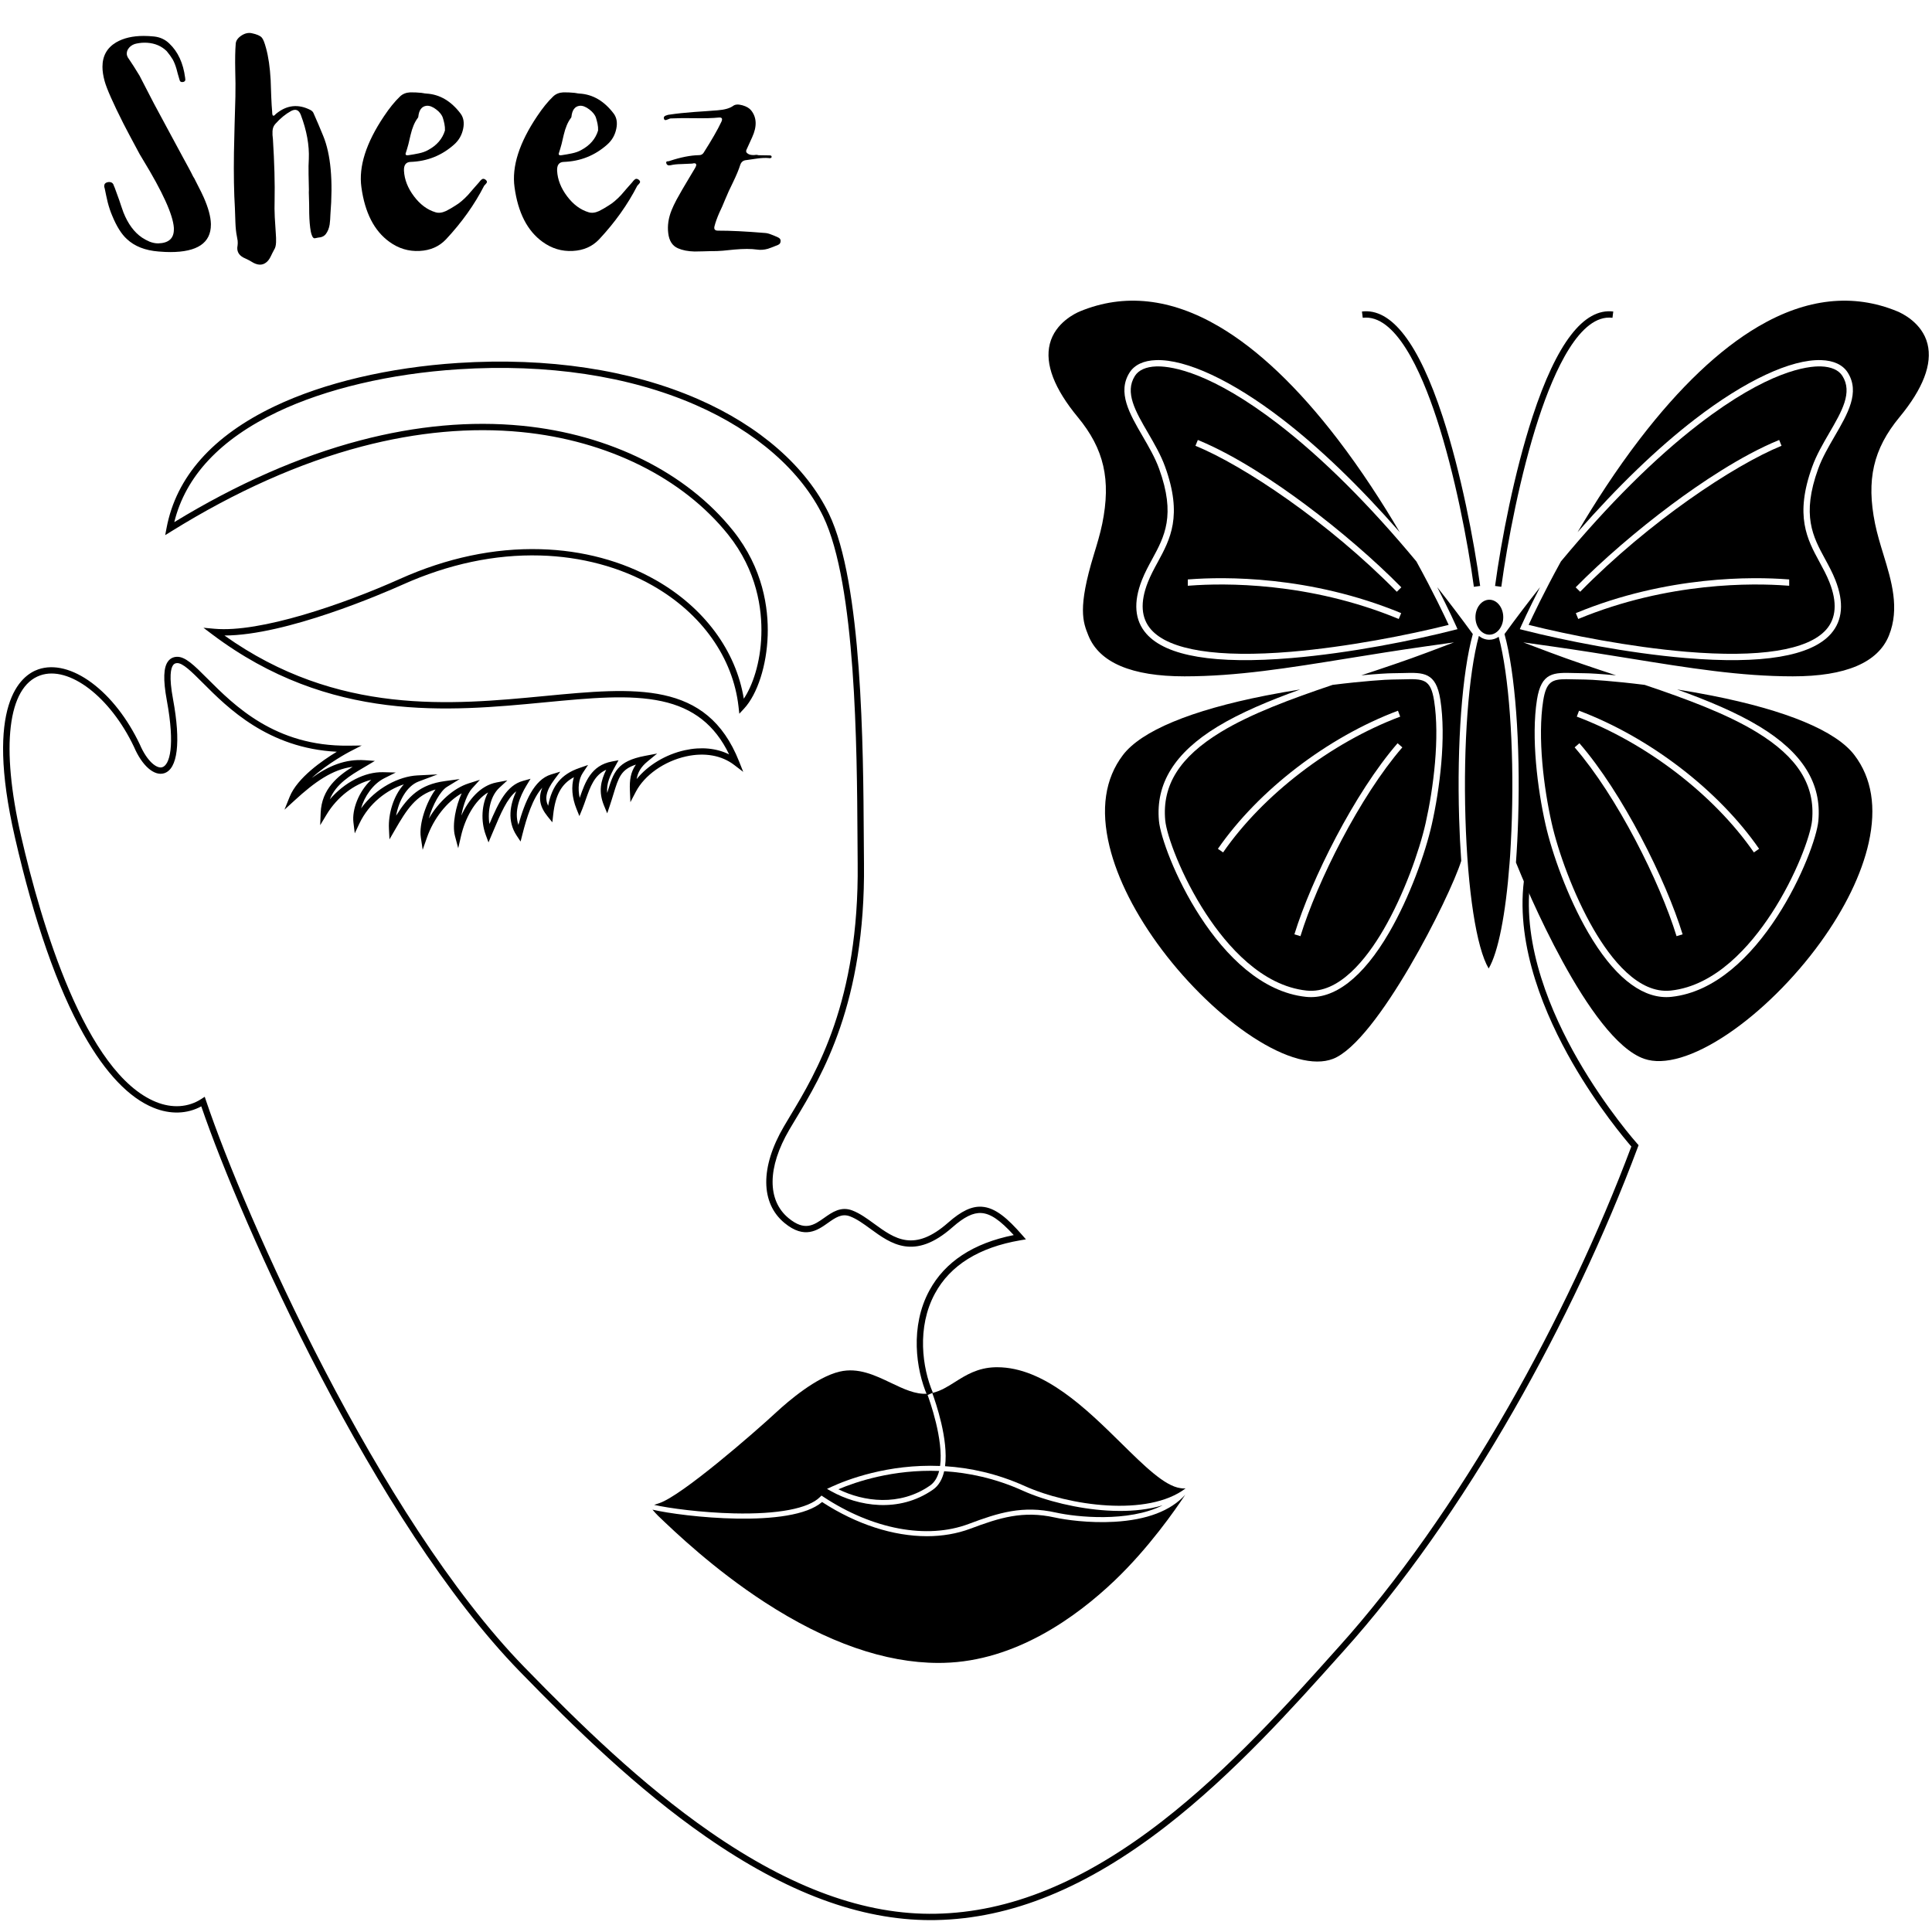 <svg xmlns="http://www.w3.org/2000/svg" xmlns:xlink="http://www.w3.org/1999/xlink" width="500" zoomAndPan="magnify" viewBox="0 0 375 375" height="500" preserveAspectRatio="xMidYMid meet" version="1.0"><defs><g/><clipPath id="dbb5ca6ef1"><path d="M 0.598 70 L 318.223 70 L 318.223 372.621 L 0.598 372.621 Z M 0.598 70 " clip-rule="nonzero"/></clipPath><clipPath id="c18686b18b"><path d="M 292 58.359 L 374.379 58.359 L 374.379 206 L 292 206 Z M 292 58.359 " clip-rule="nonzero"/></clipPath></defs><g clip-path="url(#dbb5ca6ef1)"><path fill="#000000" d="M 180.641 372.695 C 166.977 372.695 152.699 367.395 137.031 356.508 C 123.641 347.207 111.738 335.59 100.871 324.418 C 72.691 295.457 46.887 237.59 39.07 214.742 C 36.324 216.234 33.07 216.344 29.824 215.027 C 25.055 213.098 20.488 208.305 16.254 200.801 C 11.137 191.73 6.637 178.852 2.895 162.527 C -3.066 136.59 4.074 131.086 7.422 129.926 C 10.438 128.883 14.125 129.805 17.805 132.531 C 21.441 135.227 24.754 139.469 27.129 144.473 C 28.551 147.797 30.438 149.242 31.488 148.918 C 32.93 148.484 34.023 144.824 32.379 135.941 C 31.641 131.926 31.723 129.504 32.652 128.32 C 33.055 127.809 33.598 127.527 34.27 127.488 C 35.934 127.387 37.656 129.105 40.258 131.715 C 45.496 136.957 53.414 144.887 67.613 144.734 L 70.199 144.703 L 67.898 145.887 C 67.84 145.918 63.672 148.09 60.504 151.004 C 63.785 148.637 67.039 147.289 70.812 147.555 L 72.762 147.691 L 71.082 148.691 C 70.895 148.801 70.703 148.918 70.5 149.035 C 68.086 150.457 65.199 152.156 64.016 155.16 C 66.844 151.875 70.805 149.789 74.359 149.883 L 76.812 149.945 L 74.617 151.043 C 72.379 152.16 70.727 154.613 70.082 156.906 C 72.969 152.91 77.488 150.688 80.996 150.508 L 84.934 150.312 L 81.246 151.695 C 78.977 152.547 77.398 155.43 76.887 158.316 C 79.227 154.582 81.523 152.266 86.336 151.613 L 89.23 151.215 L 86.738 152.742 C 85.477 153.516 83.949 156.254 83.238 158.875 C 85.18 155.562 88.039 152.984 90.973 152.051 L 93.148 151.359 L 91.613 153.047 C 90.758 153.984 89.922 156.18 89.543 158.301 C 90.93 155.262 93.207 152.484 96.371 151.875 L 98.473 151.473 L 96.902 152.926 C 95.301 154.414 94.578 157.258 94.996 159.93 C 96.793 155.707 98.363 152.445 101.492 151.574 L 102.98 151.16 L 102.18 152.484 C 100.91 154.574 99.734 157.457 100.621 160.109 C 101.863 155.641 103.648 151.332 106.957 150.324 L 108.754 149.777 L 107.629 151.277 C 105.922 153.555 105.746 155.039 106.391 156.406 C 107.145 152.453 108.965 150.281 112.418 149.082 L 114.145 148.48 L 113.133 150 C 112.32 151.215 112.113 152.988 112.516 154.863 C 112.531 154.824 112.543 154.785 112.559 154.746 C 113.574 151.844 114.73 148.555 118.777 147.805 L 120.055 147.566 L 119.426 148.707 C 118.41 150.527 117.672 152.074 117.855 153.918 C 117.867 153.871 117.879 153.824 117.895 153.781 C 119.09 149.891 119.746 147.746 125.195 146.711 L 127.555 146.262 L 125.699 147.785 C 124.379 148.867 123.793 149.934 123.578 151.219 C 125.727 148.551 129.188 146.438 132.926 145.617 C 136.082 144.918 139.066 145.211 141.52 146.426 C 138.777 140.73 134.582 137.43 128.441 136.105 C 122.184 134.75 114.586 135.48 105.785 136.32 C 87.176 138.102 64.027 140.316 41.203 123.141 L 39.488 121.848 L 41.629 122.043 C 50.473 122.844 66.559 117.328 77.641 112.359 C 86.727 108.289 95.895 106.352 104.887 106.598 C 113.059 106.816 120.816 108.898 127.324 112.617 C 136.695 117.969 142.844 126.293 144.371 135.617 C 146.059 133.109 147.613 128.676 147.777 123.273 C 147.938 118.258 146.949 110.801 141.344 103.785 C 132.535 92.766 117.914 85.504 101.23 83.863 C 91.406 82.898 80.965 83.844 70.207 86.672 C 58.172 89.84 45.738 95.379 33.25 103.137 L 32.066 103.871 L 32.324 102.504 C 34.199 92.559 41.262 84.598 53.32 78.852 C 62.875 74.293 75.52 71.316 88.926 70.449 C 106.316 69.332 122.418 71.758 135.484 77.465 C 147.465 82.695 156.488 90.598 160.891 99.711 C 167.367 113.113 167.559 145.293 167.66 162.582 C 167.672 164.43 167.684 166.121 167.699 167.609 C 168 194.676 159.512 208.777 154.438 217.207 C 154 217.938 153.586 218.625 153.203 219.277 C 148.93 226.582 148.875 233 153.066 236.445 C 156.223 239.043 157.977 237.801 160.008 236.363 C 161.512 235.301 163.219 234.094 165.441 234.953 C 166.918 235.52 168.258 236.496 169.676 237.531 C 173.652 240.426 177.41 243.16 184.059 237.293 C 186.609 235.047 188.617 234.102 190.57 234.227 C 193.23 234.398 195.633 236.551 198.41 239.73 L 199.133 240.555 L 198.055 240.738 C 190.023 242.117 184.445 245.586 181.477 251.062 C 177.895 257.652 179.023 265.559 181.074 270.324 L 179.953 270.809 C 177.789 265.793 176.605 257.457 180.398 250.477 C 183.418 244.91 188.922 241.293 196.766 239.73 C 194.109 236.816 192.254 235.562 190.488 235.449 C 188.887 235.348 187.156 236.199 184.867 238.215 C 177.477 244.73 172.949 241.434 168.953 238.52 C 167.602 237.535 166.324 236.605 165 236.098 C 163.387 235.473 162.152 236.348 160.711 237.363 C 158.688 238.801 156.164 240.586 152.285 237.391 C 147.594 233.531 147.543 226.527 152.148 218.656 C 152.531 218 152.945 217.309 153.387 216.574 C 158.395 208.262 166.77 194.336 166.473 167.621 C 166.457 166.133 166.445 164.441 166.438 162.59 C 166.336 145.395 166.141 113.398 159.785 100.242 C 155.508 91.391 146.703 83.703 134.992 78.59 C 122.102 72.957 106.199 70.566 89.008 71.676 C 75.75 72.527 63.266 75.469 53.848 79.957 C 42.738 85.254 36.008 92.445 33.828 101.344 C 46.008 93.914 58.133 88.582 69.895 85.488 C 80.793 82.617 91.379 81.66 101.352 82.641 C 118.367 84.316 133.289 91.742 142.301 103.02 C 148.141 110.328 149.172 118.09 149.008 123.312 C 148.824 129.145 147.023 134.734 144.414 137.551 L 143.5 138.535 L 143.352 137.199 C 142.293 127.688 136.227 119.113 126.719 113.684 C 120.383 110.066 112.82 108.039 104.855 107.82 C 96.043 107.578 87.055 109.484 78.148 113.477 C 74.312 115.195 55.504 123.336 43.566 123.352 C 65.48 138.949 87.715 136.82 105.668 135.102 C 123.293 133.414 137.215 132.082 143.441 147.758 L 144.262 149.82 L 142.496 148.469 C 140.074 146.613 136.77 146.023 133.188 146.812 C 128.941 147.75 125.109 150.441 123.418 153.676 L 122.359 155.707 L 122.262 153.418 C 122.18 151.492 122.379 149.891 123.43 148.406 C 120.535 149.352 120.062 150.898 119.07 154.137 C 118.871 154.785 118.648 155.523 118.383 156.312 L 117.859 157.871 L 117.234 156.352 C 116.105 153.609 116.641 151.508 117.664 149.414 C 115.371 150.426 114.562 152.73 113.711 155.148 C 113.5 155.762 113.277 156.395 113.035 156.996 L 112.461 158.402 L 111.895 156.996 C 111.016 154.812 110.852 152.629 111.391 150.855 C 108.961 152.156 107.793 154.328 107.371 158.148 L 107.211 159.609 L 106.285 158.465 C 104.785 156.609 104.43 154.887 105.258 152.887 C 103.387 154.941 102.227 158.688 101.387 162 L 101.047 163.34 L 100.281 162.188 C 98.395 159.34 99.012 156.16 100.199 153.59 C 98.406 155.004 97.223 157.805 95.715 161.387 L 94.816 163.512 L 94.281 162.051 C 93.277 159.309 93.504 156.113 94.727 153.809 C 92.109 155.375 90.258 158.918 89.496 162.23 L 88.938 164.637 L 88.305 162.25 C 87.727 160.07 88.484 156.395 89.609 153.988 C 86.746 155.609 84.164 158.852 82.863 162.594 L 82.039 164.949 L 81.676 162.484 C 81.297 159.938 82.734 155.68 84.535 153.238 C 80.723 154.363 78.969 157.082 76.633 161.129 L 75.594 162.926 L 75.492 160.855 C 75.344 157.949 76.391 154.418 78.383 152.246 C 75.133 153.293 71.633 155.891 69.766 159.832 L 68.859 161.75 L 68.602 159.645 C 68.297 157.16 69.617 153.621 72.047 151.363 C 68.777 152.156 65.438 154.691 63.383 158.117 L 62.148 160.168 L 62.242 157.777 C 62.422 153.137 65.578 150.621 68.449 148.836 C 64.527 149.328 61.051 151.809 57.215 155.332 L 55.215 157.16 L 56.227 154.648 C 57.719 150.957 62.598 147.59 65.375 145.914 C 52.035 145.242 44.184 137.379 39.395 132.578 C 37.195 130.379 35.461 128.641 34.34 128.707 C 34.023 128.73 33.801 128.844 33.621 129.07 C 33.152 129.668 32.766 131.309 33.586 135.715 C 35.129 144.051 34.496 149.289 31.844 150.094 C 29.918 150.676 27.57 148.621 26.012 144.977 C 21.398 135.258 13.406 129.148 7.824 131.086 C 1.504 133.281 0.109 144.93 4.086 162.254 C 7.965 179.148 16.523 208.316 30.285 213.891 C 33.418 215.16 36.539 214.957 39.074 213.312 L 39.738 212.883 L 39.992 213.633 C 47.473 235.875 73.418 294.441 101.75 323.566 C 112.578 334.691 124.43 346.258 137.73 355.504 C 153.57 366.504 167.938 371.73 181.641 371.457 C 195.977 371.18 210.344 365.305 225.574 353.496 C 238.637 343.367 250.145 330.512 259.391 320.176 L 259.883 319.629 C 271.133 307.125 282.504 291.031 292.773 273.078 C 302.102 256.773 310.348 239.305 316.641 222.539 C 315.445 221.164 310.141 214.875 305.199 206.281 C 300.031 197.293 294.199 183.871 295.789 170.961 L 297.004 171.105 C 295.457 183.676 301.18 196.828 306.25 205.648 C 311.77 215.246 317.738 221.934 317.801 222 L 318.047 222.277 L 317.918 222.625 C 311.59 239.559 303.262 257.215 293.84 273.688 C 283.527 291.715 272.098 307.883 260.793 320.449 L 260.305 320.992 C 251.027 331.363 239.48 344.27 226.328 354.465 C 210.879 366.438 196.27 372.398 181.664 372.684 C 181.328 372.691 180.984 372.695 180.641 372.695 " fill-opacity="1" fill-rule="nonzero"/></g><path fill="#000000" d="M 159.164 290.57 L 159.449 290.289 L 159.781 290.508 C 169.367 296.859 179.918 298.836 188.004 295.801 C 193.855 293.602 198.5 292.152 204.949 293.586 C 208.91 294.465 218.992 295.531 225.676 292.18 C 222.965 293 220.051 293.273 217.414 293.273 C 216.523 293.273 215.664 293.242 214.855 293.191 C 209.289 292.852 203.031 291.375 198.523 289.34 C 193.172 286.926 187.988 285.848 183.262 285.562 C 182.918 287.078 182.23 288.352 181.066 289.156 C 174.41 293.766 166.52 292.336 161.359 289.461 L 160.52 288.992 L 161.395 288.586 C 164.332 287.234 172.305 284.125 182.473 284.543 C 183.176 279.469 180.441 271.82 179.957 270.52 C 177.699 270.688 175.383 269.59 172.941 268.422 C 169.816 266.93 166.582 265.383 162.977 266.23 C 158.422 267.293 152.93 272.039 150.777 274.027 C 146.223 278.246 132.355 290.281 127.988 291.754 L 126.973 292.094 C 129.812 292.746 136.137 293.594 142.457 293.746 C 150.98 293.945 156.914 292.82 159.164 290.57 " fill-opacity="1" fill-rule="nonzero"/><path fill="#000000" d="M 162.73 289.066 C 167.617 291.473 174.59 292.445 180.508 288.352 C 181.418 287.719 181.98 286.723 182.285 285.512 C 173.324 285.172 166.125 287.625 162.73 289.066 " fill-opacity="1" fill-rule="nonzero"/><path fill="#000000" d="M 183.434 284.59 C 188.238 284.891 193.496 286 198.926 288.449 C 207.418 292.277 222.82 294.484 230.125 288.891 C 229.727 288.887 229.805 288.953 229.105 288.844 C 226.043 288.418 222.125 284.555 217.598 280.094 C 210.93 273.531 202.656 265.379 193.547 265.379 C 193.43 265.379 193.309 265.379 193.191 265.383 C 189.766 265.465 187.43 266.938 185.367 268.242 C 183.938 269.148 182.57 270.008 180.949 270.371 C 181.613 272.176 184.121 279.402 183.434 284.59 " fill-opacity="1" fill-rule="nonzero"/><path fill="#000000" d="M 230.016 290.172 C 227.199 293.266 222.586 295.016 216.301 295.379 C 211.41 295.664 206.73 294.988 204.734 294.543 C 198.551 293.172 194.043 294.578 188.352 296.719 C 185.746 297.695 182.895 298.176 179.914 298.176 C 173.406 298.176 166.258 295.895 159.562 291.539 C 153.551 296.766 132.52 294.406 126.648 293.023 C 126.98 293.418 127.41 293.906 127.746 294.227 C 130.969 297.316 138.527 304.559 148.441 311 C 160.473 318.812 171.82 322.773 182.191 322.773 C 182.535 322.773 182.871 322.77 183.207 322.758 C 197.109 322.41 208.891 313.891 216.328 306.805 C 222.992 300.457 228.176 292.98 230.035 290.16 C 230.031 290.164 230.023 290.168 230.016 290.172 " fill-opacity="1" fill-rule="nonzero"/><path fill="#000000" d="M 271.344 137.949 L 271.777 139.098 C 258.32 144.16 245.148 154.258 237.402 165.453 L 236.395 164.754 C 244.273 153.367 257.664 143.094 271.344 137.949 Z M 252.414 181.711 L 251.242 181.352 C 254.523 170.691 262.91 153.906 271.27 144.262 L 272.195 145.062 C 263.941 154.582 255.656 171.176 252.414 181.711 Z M 226.168 159.203 C 226.438 162.152 229.324 170.086 234.059 177.328 C 238.18 183.633 244.918 191.344 253.613 192.27 C 259.875 192.934 265.195 186.188 268.559 180.41 C 272.504 173.625 275.5 165.16 276.711 159.781 C 278.246 152.977 279.484 143.152 278.359 136.004 C 277.684 131.711 276.234 131.754 272.363 131.859 C 271.727 131.879 271.004 131.898 270.238 131.898 C 269.105 131.898 264.645 132.188 258.66 132.934 C 250.672 135.633 242.828 138.512 236.926 142.109 C 228.969 146.957 225.551 152.391 226.168 159.203 " fill-opacity="1" fill-rule="nonzero"/><path fill="#000000" d="M 341.441 164.754 L 340.43 165.453 C 332.688 154.258 319.516 144.16 306.055 139.098 L 306.488 137.949 C 320.168 143.094 333.562 153.367 341.441 164.754 Z M 325.418 181.711 C 322.176 171.176 313.891 154.582 305.637 145.062 L 306.562 144.262 C 314.922 153.906 323.312 170.691 326.594 181.352 Z M 305.531 131.859 C 304.969 131.844 304.457 131.832 303.992 131.832 C 301.254 131.832 300.113 132.332 299.535 136.004 C 298.41 143.152 299.648 152.973 301.184 159.781 C 302.395 165.16 305.391 173.625 309.336 180.41 C 312.699 186.188 318.016 192.93 324.281 192.27 C 332.977 191.344 339.715 183.633 343.836 177.328 C 348.57 170.086 351.457 162.152 351.727 159.203 C 352.344 152.391 348.926 146.957 340.969 142.109 C 335.066 138.512 327.223 135.633 319.23 132.934 C 313.25 132.188 308.789 131.898 307.656 131.898 C 306.891 131.898 306.168 131.879 305.531 131.859 " fill-opacity="1" fill-rule="nonzero"/><path fill="#000000" d="M 289.082 124.172 C 288.328 124.172 287.629 123.902 287.047 123.438 C 285.035 130.777 284.016 144.574 284.441 158.785 C 284.863 172.957 286.578 184.004 288.949 187.984 C 290.797 184.875 292.254 177.457 293 167.602 C 293.125 166.309 293.367 161.789 293.453 158.785 C 293.875 144.68 292.871 130.977 290.895 123.602 C 290.359 123.965 289.738 124.172 289.082 124.172 " fill-opacity="1" fill-rule="nonzero"/><path fill="#000000" d="M 271.996 114 L 271.121 114.859 C 257.793 101.305 241.367 90.344 232.035 86.527 L 232.5 85.398 C 239.879 88.41 247.902 93.863 253.328 97.902 C 260.059 102.91 266.863 108.777 271.996 114 Z M 271.496 120.141 C 253.926 112.875 237.371 113.188 231.07 113.66 C 230.758 113.684 230.633 113.695 230.551 113.695 L 230.551 112.469 C 230.609 112.469 230.754 112.457 230.977 112.441 C 237.367 111.961 254.152 111.641 271.969 119.008 Z M 248.113 82.305 C 235.152 72.34 227.641 71.117 224.75 71.117 C 224.641 71.117 224.535 71.117 224.438 71.121 C 222.445 71.188 221.012 71.824 220.285 72.965 C 218.258 76.172 220.387 79.832 222.855 84.07 C 224.066 86.156 225.32 88.312 226.133 90.559 C 229.605 100.121 227.117 104.691 224.719 109.109 C 224.035 110.355 223.336 111.648 222.793 113.031 C 221.266 116.91 221.48 119.996 223.434 122.207 C 226.977 126.215 236.375 127.699 250.609 126.504 C 261.523 125.578 273.414 123.242 281.188 121.289 C 280.422 119.637 278.238 115.004 274.922 108.977 C 265.773 97.961 256.668 88.887 248.113 82.305 " fill-opacity="1" fill-rule="nonzero"/><path fill="#000000" d="M 324.504 97.902 C 329.938 93.863 337.953 88.41 345.336 85.398 L 345.797 86.527 C 336.465 90.344 320.039 101.305 306.711 114.859 L 305.836 114 C 310.969 108.777 317.773 102.91 324.504 97.902 Z M 347.281 112.469 L 347.281 113.695 C 347.199 113.695 347.074 113.684 346.762 113.66 C 340.461 113.188 323.906 112.875 306.336 120.141 L 305.867 119.008 C 323.684 111.641 340.465 111.961 346.855 112.441 C 347.082 112.457 347.223 112.469 347.281 112.469 Z M 327.285 126.504 C 341.52 127.699 350.918 126.215 354.461 122.207 C 356.414 119.996 356.629 116.91 355.102 113.031 C 354.559 111.648 353.855 110.355 353.176 109.105 C 350.777 104.691 348.289 100.121 351.762 90.559 C 352.574 88.312 353.828 86.156 355.039 84.07 C 357.508 79.832 359.637 76.172 357.609 72.965 C 356.883 71.824 355.449 71.188 353.457 71.121 C 350.816 71.035 343.234 71.953 329.781 82.305 C 321.227 88.887 312.121 97.965 302.973 108.977 C 299.652 115.004 297.473 119.637 296.707 121.289 C 304.48 123.238 316.371 125.578 327.285 126.504 " fill-opacity="1" fill-rule="nonzero"/><g clip-path="url(#c18686b18b)"><path fill="#000000" d="M 294.68 158.82 C 294.59 161.848 294.441 164.727 294.246 167.414 C 295.945 171.633 308.43 201.816 319.145 205.516 C 323.004 206.848 328.754 205.141 335.34 200.711 C 341.68 196.449 348.23 189.98 353.316 182.961 C 358.113 176.34 361.359 169.641 362.711 163.594 C 364.242 156.723 363.312 150.992 359.938 146.559 C 356.379 141.879 346.793 137.883 332.219 135.008 C 329.934 134.559 327.68 134.164 325.523 133.824 C 331.465 135.969 337.078 138.301 341.605 141.062 C 349.891 146.113 353.602 152.086 352.945 159.316 C 352.406 165.316 341.539 191.668 324.414 193.488 C 324.086 193.523 323.758 193.539 323.434 193.539 C 318.273 193.539 313.059 189.242 308.277 181.027 C 304.262 174.129 301.219 165.52 299.988 160.047 C 298.426 153.129 297.168 143.133 298.324 135.812 C 299.168 130.453 301.578 130.523 305.566 130.637 C 306.227 130.656 306.91 130.676 307.656 130.676 C 308.484 130.676 310.645 130.801 313.672 131.082 C 309.375 129.66 304.957 128.191 300.844 126.637 L 295.664 124.684 L 301.148 125.457 C 306.566 126.223 311.516 127.02 316.305 127.797 C 327.852 129.664 337.82 131.277 347.988 131.277 C 358.254 131.277 364.531 128.605 366.645 123.344 C 368.766 118.066 367.141 112.754 365.57 107.621 C 364.969 105.664 364.355 103.641 363.945 101.641 C 362.219 93.129 363.594 87.145 368.68 80.984 C 373.27 75.434 375.102 70.648 374.129 66.758 C 373.094 62.609 369.062 60.758 368.262 60.43 C 359.703 56.898 350.621 57.891 341.273 63.383 C 333.723 67.816 325.988 75.168 318.273 85.227 C 313.625 91.289 309.547 97.629 306.207 103.297 C 314 94.398 321.715 86.965 329.031 81.336 C 338.73 73.875 347.645 69.703 353.492 69.898 C 355.914 69.973 357.691 70.812 358.645 72.312 C 361.07 76.145 358.656 80.293 356.098 84.688 C 354.918 86.727 353.691 88.832 352.914 90.977 C 349.633 100.02 351.879 104.152 354.254 108.523 C 354.953 109.805 355.672 111.129 356.246 112.586 C 357.953 116.922 357.66 120.434 355.379 123.02 C 351.516 127.391 342.027 128.969 327.184 127.723 C 315.852 126.77 303.488 124.293 295.695 122.297 L 294.992 122.121 L 295.285 121.457 C 295.32 121.383 296.605 118.484 298.93 113.961 C 296.621 116.883 294.316 119.922 292.023 123.07 C 294.098 130.605 295.113 144.254 294.68 158.82 " fill-opacity="1" fill-rule="nonzero"/></g><path fill="#000000" d="M 289.082 123.191 C 290.57 123.191 291.781 121.672 291.781 119.801 C 291.781 117.93 290.57 116.406 289.082 116.406 C 287.594 116.406 286.383 117.93 286.383 119.801 C 286.383 121.672 287.594 123.191 289.082 123.191 " fill-opacity="1" fill-rule="nonzero"/><path fill="#000000" d="M 282.609 121.457 L 282.902 122.121 L 282.203 122.297 C 274.406 124.293 262.043 126.77 250.711 127.723 C 235.867 128.973 226.379 127.391 222.516 123.02 C 220.234 120.434 219.941 116.922 221.648 112.586 C 222.223 111.129 222.941 109.805 223.641 108.523 C 226.016 104.152 228.262 100.02 224.98 90.977 C 224.203 88.832 222.977 86.727 221.793 84.688 C 219.234 80.293 216.824 76.145 219.25 72.312 C 220.203 70.812 221.98 69.973 224.402 69.898 C 230.25 69.707 239.164 73.875 248.863 81.336 C 256.18 86.965 263.895 94.398 271.688 103.297 C 268.344 97.621 264.262 91.277 259.609 85.211 C 251.898 75.156 244.16 67.809 236.613 63.379 C 227.27 57.891 218.191 56.898 209.633 60.43 C 208.832 60.758 204.801 62.609 203.766 66.758 C 202.793 70.648 204.625 75.434 209.215 80.984 C 214.305 87.145 215.672 93.129 213.949 101.641 C 213.539 103.641 212.922 105.664 212.324 107.621 C 209.129 118.066 210.207 120.746 211.25 123.344 C 213.363 128.605 219.641 131.277 229.906 131.277 C 240.074 131.277 250.043 129.664 261.59 127.797 C 266.375 127.02 271.328 126.223 276.746 125.457 L 282.227 124.684 L 277.051 126.637 C 272.938 128.191 268.52 129.66 264.223 131.082 C 267.246 130.801 269.41 130.676 270.238 130.676 C 270.984 130.676 271.668 130.656 272.328 130.637 C 276.316 130.523 278.73 130.453 279.57 135.812 C 280.727 143.133 279.469 153.129 277.906 160.047 C 276.672 165.52 273.629 174.129 269.617 181.027 C 264.535 189.762 258.953 194.07 253.48 193.488 C 236.355 191.668 225.488 165.316 224.949 159.316 C 224.293 152.086 228.004 146.113 236.285 141.062 C 240.816 138.301 246.43 135.969 252.371 133.824 C 250.215 134.164 247.961 134.559 245.676 135.008 C 231.102 137.883 221.516 141.879 217.957 146.559 C 214.48 151.133 213.602 157.098 215.355 164.289 C 216.898 170.617 220.422 177.562 225.547 184.375 C 230.664 191.172 237.086 197.344 243.176 201.309 C 249.523 205.445 255.051 206.941 258.73 205.523 C 267.309 202.211 281.422 174.152 283.625 167.098 C 283.441 164.496 283.301 161.73 283.215 158.82 C 282.781 144.254 283.797 130.605 285.871 123.07 C 283.574 119.922 281.273 116.883 278.965 113.965 C 281.289 118.484 282.578 121.383 282.609 121.457 " fill-opacity="1" fill-rule="nonzero"/><path fill="#000000" d="M 286.078 113.898 C 284.895 105.16 282.375 91.988 278.852 81.238 C 275.785 71.887 270.816 60.906 264.508 61.684 L 264.355 60.465 C 270.078 59.762 275.352 66.621 280.016 80.859 C 283.562 91.688 286.102 104.941 287.297 113.734 L 286.078 113.898 " fill-opacity="1" fill-rule="nonzero"/><path fill="#000000" d="M 291.402 113.898 L 290.191 113.734 C 291.383 104.941 293.922 91.688 297.469 80.859 C 302.133 66.621 307.398 59.762 313.133 60.465 L 312.98 61.684 C 306.668 60.898 301.699 71.887 298.633 81.238 C 295.113 91.988 292.59 105.16 291.402 113.898 " fill-opacity="1" fill-rule="nonzero"/><g fill="#000000" fill-opacity="1"><g transform="translate(19.888, 48.723)"><g><path d="M 17.594 -14.469 C 17.656 -14.363 17.734 -14.238 17.828 -14.094 L 18.047 -13.656 C 18.242 -13.258 18.41 -12.93 18.547 -12.672 C 18.984 -11.836 19.352 -11.082 19.656 -10.406 C 20.539 -8.406 21.004 -6.703 21.047 -5.297 L 21.047 -5.125 C 21.047 -1.57 18.414 0.203 13.156 0.203 C 12.508 0.203 11.828 0.172 11.109 0.109 L 10.875 0.094 C 8.27 -0.113 6.223 -0.922 4.734 -2.328 C 3.691 -3.273 2.742 -4.785 1.891 -6.859 C 1.566 -7.609 1.273 -8.477 1.016 -9.469 L 0.719 -10.781 L 0.438 -12.141 L 0.391 -12.297 L 0.344 -12.469 L 0.344 -12.609 C 0.344 -12.691 0.352 -12.77 0.375 -12.844 C 0.445 -13.156 0.723 -13.336 1.203 -13.391 L 1.312 -13.391 C 1.664 -13.391 1.922 -13.258 2.078 -13 C 2.141 -12.895 2.191 -12.766 2.234 -12.609 L 2.328 -12.406 L 2.391 -12.25 C 2.598 -11.695 2.883 -10.91 3.25 -9.891 L 3.641 -8.719 L 4.062 -7.516 C 4.945 -5.285 6.148 -3.648 7.672 -2.609 C 8.148 -2.297 8.645 -2.031 9.156 -1.812 C 9.738 -1.594 10.273 -1.484 10.766 -1.484 L 10.844 -1.484 C 12.852 -1.547 13.859 -2.445 13.859 -4.188 L 13.859 -4.5 C 13.691 -7.039 11.68 -11.469 7.828 -17.781 C 7.516 -18.25 7.023 -19.125 6.359 -20.406 C 5.598 -21.812 4.836 -23.25 4.078 -24.719 C 2.055 -28.727 0.836 -31.477 0.422 -32.969 C 0.141 -33.988 0 -34.914 0 -35.75 C 0 -37.863 0.883 -39.445 2.656 -40.5 C 4.082 -41.332 5.863 -41.75 8 -41.75 C 8.645 -41.75 9.316 -41.711 10.016 -41.641 C 11.18 -41.516 12.164 -41.062 12.969 -40.281 C 14.656 -38.688 15.68 -36.469 16.047 -33.625 L 16.062 -33.516 L 16.062 -33.391 C 16.082 -33.336 16.094 -33.289 16.094 -33.25 C 16.094 -33.207 16.082 -33.164 16.062 -33.125 C 15.977 -32.906 15.789 -32.797 15.5 -32.797 L 15.453 -32.797 C 15.273 -32.797 15.133 -32.867 15.031 -33.016 C 15.008 -33.055 14.988 -33.129 14.969 -33.234 L 14.922 -33.344 L 14.906 -33.422 C 14.82 -33.672 14.727 -33.988 14.625 -34.375 L 14.375 -35.328 C 14.156 -36.078 13.91 -36.691 13.641 -37.172 C 13.348 -37.672 12.957 -38.211 12.469 -38.797 C 11.477 -39.773 10.219 -40.316 8.688 -40.422 C 8.508 -40.43 8.332 -40.438 8.156 -40.438 C 7.801 -40.438 7.457 -40.41 7.125 -40.359 C 6.945 -40.328 6.77 -40.297 6.594 -40.266 C 6.539 -40.254 6.484 -40.238 6.422 -40.219 L 6.359 -40.203 L 6.312 -40.203 C 5.664 -39.984 5.195 -39.609 4.906 -39.078 C 4.781 -38.828 4.719 -38.57 4.719 -38.312 C 4.719 -38.082 4.781 -37.848 4.906 -37.609 L 5.5 -36.719 L 6.094 -35.812 C 6.539 -35.113 6.906 -34.523 7.188 -34.047 C 7.539 -33.367 8.008 -32.461 8.594 -31.328 L 10 -28.609 L 12.859 -23.297 L 15.734 -17.969 L 16.688 -16.219 C 17.062 -15.531 17.363 -14.945 17.594 -14.469 Z M 17.594 -14.469 "/></g></g><g transform="translate(45.316, 48.723)"><g><path d="M 14.578 -14.891 C 14.555 -16.055 14.57 -17.047 14.625 -17.859 C 14.738 -20.523 14.223 -23.375 13.078 -26.406 C 12.711 -27.383 12.086 -27.645 11.203 -27.188 C 10.117 -26.594 9.102 -25.766 8.156 -24.703 C 7.801 -24.328 7.609 -23.852 7.578 -23.281 L 7.578 -22.516 L 7.656 -21.75 C 7.945 -17.125 8.055 -13.125 7.984 -9.75 C 7.953 -8.812 7.961 -7.754 8.016 -6.578 L 8.219 -3.375 L 8.266 -2.547 L 8.266 -1.703 C 8.242 -1.078 8.125 -0.602 7.906 -0.281 L 7.562 0.375 L 7.234 1.047 C 6.973 1.586 6.672 1.984 6.328 2.234 C 5.555 2.836 4.609 2.781 3.484 2.062 C 3.305 1.945 3.051 1.805 2.719 1.641 L 1.922 1.266 C 0.961 0.742 0.586 -0.035 0.797 -1.078 C 0.836 -1.348 0.844 -1.656 0.812 -2 L 0.656 -2.891 C 0.508 -3.609 0.414 -4.5 0.375 -5.562 L 0.328 -6.922 L 0.281 -8.266 C 0.094 -11.328 0.031 -14.941 0.094 -19.109 L 0.219 -24.531 L 0.375 -29.938 L 0.391 -32.5 L 0.344 -35.094 C 0.301 -37.227 0.332 -38.938 0.438 -40.219 C 0.469 -40.801 0.816 -41.32 1.484 -41.781 C 2.172 -42.25 2.852 -42.414 3.531 -42.281 C 4.539 -42.07 5.195 -41.785 5.5 -41.422 C 5.758 -41.148 6.035 -40.461 6.328 -39.359 C 6.785 -37.711 7.082 -35.656 7.219 -33.188 L 7.328 -30.047 C 7.379 -28.805 7.441 -27.773 7.516 -26.953 L 7.516 -26.766 L 7.547 -26.562 C 7.566 -26.414 7.602 -26.328 7.656 -26.297 C 7.75 -26.242 7.859 -26.258 7.984 -26.344 L 8.109 -26.484 L 8.234 -26.609 C 10.328 -28.348 12.57 -28.598 14.969 -27.359 C 15.227 -27.211 15.41 -27.031 15.516 -26.812 C 16.203 -25.27 16.832 -23.789 17.406 -22.375 C 18.883 -18.801 19.352 -13.688 18.812 -7.031 L 18.766 -6.094 L 18.672 -5.156 C 18.555 -4.426 18.312 -3.812 17.938 -3.312 C 17.695 -2.988 17.359 -2.773 16.922 -2.672 L 16.375 -2.594 L 15.844 -2.484 C 15.625 -2.422 15.438 -2.555 15.281 -2.891 L 15.109 -3.359 L 15 -3.828 C 14.832 -4.754 14.734 -5.91 14.703 -7.297 L 14.688 -9.047 L 14.641 -10.812 L 14.625 -11.359 L 14.641 -11.906 Z M 14.578 -14.891 "/></g></g><g transform="translate(69.318, 48.723)"><g><path d="M 9.469 -19.109 C 9.625 -19.566 9.789 -20.129 9.969 -20.797 L 10.375 -22.531 C 10.707 -23.938 11.164 -25.023 11.75 -25.797 L 11.844 -25.938 L 11.875 -26.062 C 12.008 -27.363 12.535 -28.07 13.453 -28.188 C 14.016 -28.25 14.645 -28.016 15.344 -27.484 C 16.031 -26.961 16.461 -26.414 16.641 -25.844 L 16.797 -25.297 L 16.938 -24.703 C 17.031 -24.254 17.066 -23.816 17.047 -23.391 C 16.555 -21.766 15.461 -20.5 13.766 -19.594 C 13.266 -19.312 12.664 -19.098 11.969 -18.953 L 11 -18.766 L 10.031 -18.609 C 9.789 -18.566 9.625 -18.57 9.531 -18.625 C 9.383 -18.688 9.363 -18.848 9.469 -19.109 Z M 24.906 -13.859 C 24.633 -14.055 24.391 -14.066 24.172 -13.891 L 23.906 -13.641 L 23.672 -13.344 L 22.594 -12.125 L 21.531 -10.891 C 20.676 -9.973 19.852 -9.281 19.062 -8.812 L 18.172 -8.266 L 17.25 -7.766 C 16.5 -7.422 15.828 -7.336 15.234 -7.516 C 13.641 -7.984 12.238 -9.02 11.031 -10.625 C 9.832 -12.219 9.188 -13.863 9.094 -15.562 C 9.039 -16.688 9.469 -17.266 10.375 -17.297 C 13.613 -17.41 16.43 -18.535 18.828 -20.672 C 19.742 -21.484 20.328 -22.5 20.578 -23.719 C 20.828 -24.895 20.664 -25.875 20.094 -26.656 C 18.238 -29.113 16.02 -30.414 13.438 -30.562 L 13.109 -30.594 L 12.859 -30.641 L 12.453 -30.703 L 11.375 -30.781 L 10.297 -30.797 C 9.492 -30.754 8.836 -30.488 8.328 -30 C 7.316 -29.039 6.281 -27.766 5.219 -26.172 C 1.738 -20.992 0.273 -16.398 0.828 -12.391 C 1.504 -7.441 3.316 -3.906 6.266 -1.781 C 8.047 -0.488 10 0.098 12.125 -0.016 C 14.207 -0.117 15.91 -0.863 17.234 -2.25 C 20.328 -5.562 22.801 -9.035 24.656 -12.672 L 24.875 -12.906 L 25.125 -13.203 C 25.27 -13.422 25.195 -13.641 24.906 -13.859 Z M 24.906 -13.859 "/></g></g><g transform="translate(99.042, 48.723)"><g><path d="M 9.469 -19.109 C 9.625 -19.566 9.789 -20.129 9.969 -20.797 L 10.375 -22.531 C 10.707 -23.938 11.164 -25.023 11.75 -25.797 L 11.844 -25.938 L 11.875 -26.062 C 12.008 -27.363 12.535 -28.07 13.453 -28.188 C 14.016 -28.25 14.645 -28.016 15.344 -27.484 C 16.031 -26.961 16.461 -26.414 16.641 -25.844 L 16.797 -25.297 L 16.938 -24.703 C 17.031 -24.254 17.066 -23.816 17.047 -23.391 C 16.555 -21.766 15.461 -20.5 13.766 -19.594 C 13.266 -19.312 12.664 -19.098 11.969 -18.953 L 11 -18.766 L 10.031 -18.609 C 9.789 -18.566 9.625 -18.57 9.531 -18.625 C 9.383 -18.688 9.363 -18.848 9.469 -19.109 Z M 24.906 -13.859 C 24.633 -14.055 24.391 -14.066 24.172 -13.891 L 23.906 -13.641 L 23.672 -13.344 L 22.594 -12.125 L 21.531 -10.891 C 20.676 -9.973 19.852 -9.281 19.062 -8.812 L 18.172 -8.266 L 17.25 -7.766 C 16.5 -7.422 15.828 -7.336 15.234 -7.516 C 13.641 -7.984 12.238 -9.02 11.031 -10.625 C 9.832 -12.219 9.188 -13.863 9.094 -15.562 C 9.039 -16.688 9.469 -17.266 10.375 -17.297 C 13.613 -17.41 16.43 -18.535 18.828 -20.672 C 19.742 -21.484 20.328 -22.5 20.578 -23.719 C 20.828 -24.895 20.664 -25.875 20.094 -26.656 C 18.238 -29.113 16.02 -30.414 13.438 -30.562 L 13.109 -30.594 L 12.859 -30.641 L 12.453 -30.703 L 11.375 -30.781 L 10.297 -30.797 C 9.492 -30.754 8.836 -30.488 8.328 -30 C 7.316 -29.039 6.281 -27.766 5.219 -26.172 C 1.738 -20.992 0.273 -16.398 0.828 -12.391 C 1.504 -7.441 3.316 -3.906 6.266 -1.781 C 8.047 -0.488 10 0.098 12.125 -0.016 C 14.207 -0.117 15.91 -0.863 17.234 -2.25 C 20.328 -5.562 22.801 -9.035 24.656 -12.672 L 24.875 -12.906 L 25.125 -13.203 C 25.27 -13.422 25.195 -13.641 24.906 -13.859 Z M 24.906 -13.859 "/></g></g><g transform="translate(128.766, 48.723)"><g><path d="M 20.562 -18.562 L 20.781 -18.547 C 20.926 -18.516 21 -18.43 21 -18.297 C 21.008 -18.148 20.941 -18.066 20.797 -18.047 L 20.609 -18.016 L 20.406 -18.047 C 19.789 -18.098 19.062 -18.066 18.219 -17.953 L 17.141 -17.797 L 16.047 -17.641 C 15.473 -17.586 15.094 -17.27 14.906 -16.688 C 14.625 -15.789 14.148 -14.656 13.484 -13.281 L 12.688 -11.625 L 11.953 -9.922 L 11.422 -8.656 L 10.844 -7.406 C 10.406 -6.395 10.098 -5.535 9.922 -4.828 C 9.766 -4.242 9.988 -3.953 10.594 -3.953 C 12.969 -3.961 16.02 -3.812 19.75 -3.5 C 20.113 -3.477 20.531 -3.367 21 -3.172 L 21.594 -2.938 L 22.188 -2.672 C 22.551 -2.523 22.738 -2.305 22.75 -2.016 C 22.77 -1.609 22.602 -1.332 22.25 -1.188 L 21.281 -0.797 L 20.297 -0.438 C 19.547 -0.227 18.832 -0.176 18.156 -0.281 C 17.031 -0.445 15.562 -0.445 13.75 -0.281 L 11.547 -0.062 C 10.703 0.008 9.969 0.035 9.344 0.016 L 7.688 0.062 L 6.047 0.094 C 4.773 0.062 3.703 -0.145 2.828 -0.531 C 1.742 -1 1.113 -1.977 0.938 -3.469 C 0.758 -4.914 0.977 -6.406 1.594 -7.938 C 1.832 -8.531 2.148 -9.203 2.547 -9.953 L 3.656 -11.922 L 4.906 -14.031 L 6.156 -16.125 C 6.227 -16.258 6.285 -16.379 6.328 -16.484 C 6.379 -16.629 6.391 -16.742 6.359 -16.828 C 6.297 -16.961 6.188 -17.031 6.031 -17.031 L 5.812 -17.016 L 5.594 -16.969 L 4.531 -16.922 L 3.484 -16.875 C 2.648 -16.863 1.961 -16.789 1.422 -16.656 C 0.953 -16.551 0.664 -16.68 0.562 -17.047 C 0.508 -17.242 0.562 -17.363 0.719 -17.406 L 0.969 -17.422 L 1.156 -17.469 C 3.332 -18.195 5.254 -18.578 6.922 -18.609 C 7.305 -18.609 7.598 -18.758 7.797 -19.062 C 9.391 -21.562 10.539 -23.566 11.25 -25.078 C 11.539 -25.703 11.363 -25.977 10.719 -25.906 C 9.602 -25.789 8.047 -25.75 6.047 -25.781 L 3.703 -25.797 L 1.375 -25.734 C 1.289 -25.723 1.172 -25.68 1.016 -25.609 L 0.609 -25.453 C 0.316 -25.348 0.145 -25.441 0.094 -25.734 C 0.031 -25.992 0.16 -26.18 0.484 -26.297 L 0.922 -26.438 L 1.375 -26.5 C 2.625 -26.688 4.145 -26.848 5.938 -26.984 L 8.219 -27.141 L 10.5 -27.312 C 11.883 -27.414 12.906 -27.707 13.562 -28.188 C 13.957 -28.477 14.555 -28.508 15.359 -28.281 C 16.117 -28.062 16.676 -27.734 17.031 -27.297 C 18.125 -25.922 18.191 -24.188 17.234 -22.094 L 16.688 -20.891 L 16.125 -19.656 C 15.977 -19.32 16.094 -19.051 16.469 -18.844 C 16.738 -18.688 17.102 -18.613 17.562 -18.625 L 18.047 -18.672 C 18.211 -18.66 18.359 -18.633 18.484 -18.594 Z M 20.562 -18.562 "/></g></g></g></svg>